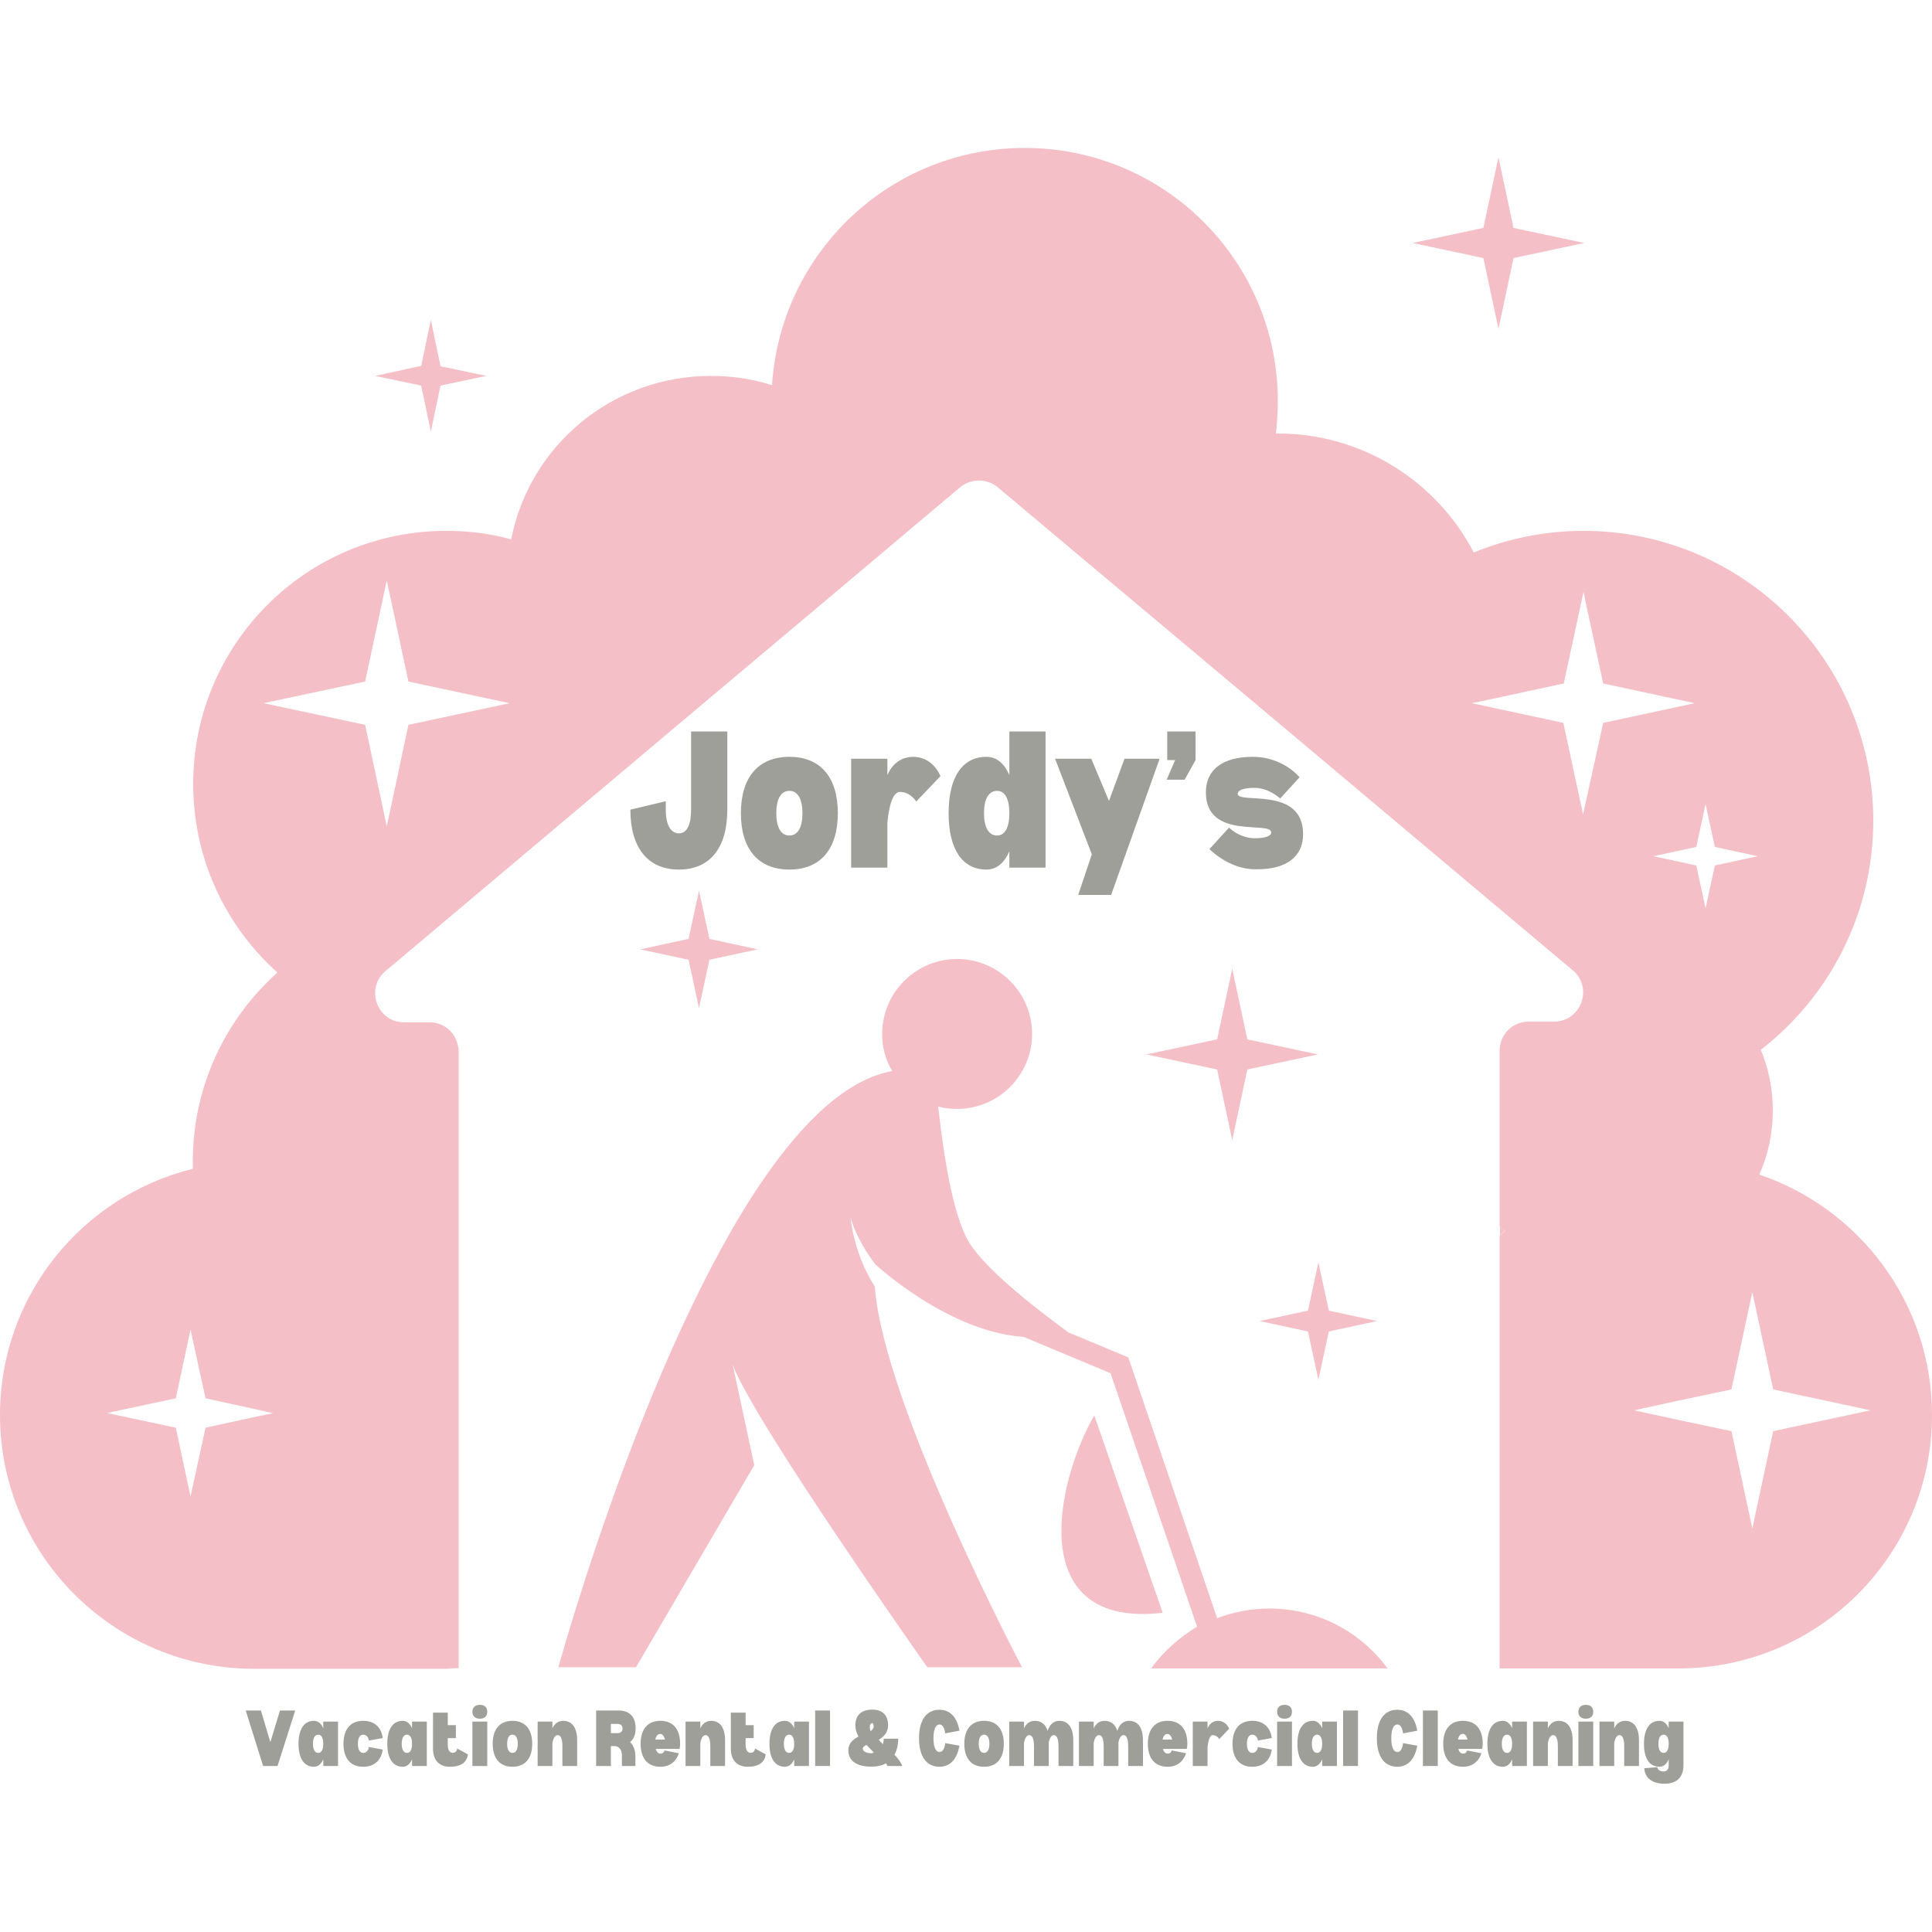<svg xmlns="http://www.w3.org/2000/svg" xmlns:xlink="http://www.w3.org/1999/xlink" width="500" zoomAndPan="magnify" viewBox="0 0 375 375" height="500" preserveAspectRatio="xMidYMid meet" version="1.0"><defs><g/><clipPath id="0e7ea99fa7"><path d="M 0 28.703 L 375 28.703 L 375 324 L 0 324 Z M 0 28.703 " clip-rule="nonzero"/></clipPath></defs><g clip-path="url(#0e7ea99fa7)"><path fill="#f5bfc7" d="M 53.176 274.266 L 49.199 275.09 L 49.199 273.363 Z M 86.551 323.84 L 89.102 323.84 L 89.102 323.766 C 88.199 323.766 87.375 323.84 86.551 323.84 Z M 212.398 274.715 C 204.676 288.289 199.125 316.113 225.676 313.039 Z M 255.898 267.812 L 257.926 258.438 L 267.301 256.414 L 257.926 254.391 L 255.898 245.016 L 253.875 254.391 L 244.5 256.414 L 253.875 258.438 Z M 291.148 238.039 L 291.148 239.84 C 291.449 239.539 291.75 239.238 292.125 238.938 C 291.75 238.641 291.449 238.34 291.148 238.039 Z M 49.199 273.438 L 49.199 275.164 L 53.176 274.34 Z M 53.176 274.266 L 49.199 275.09 L 49.199 273.363 Z M 375 274.641 C 375 301.789 353.023 323.84 325.801 323.84 L 291.074 323.84 L 291.074 239.84 C 291.375 239.539 291.676 239.238 292.051 238.938 C 291.75 238.641 291.449 238.34 291.074 238.039 L 291.074 203.914 C 291.074 200.766 293.625 198.289 296.699 198.289 L 301.648 198.289 C 306.898 198.289 309.301 191.688 305.25 188.312 L 302.477 185.988 L 273.301 161.465 L 253.051 144.438 L 224.023 120.062 L 209.625 107.988 L 193.648 94.562 C 191.551 92.84 188.477 92.84 186.375 94.562 L 176.398 102.965 L 164.477 113.016 L 133.801 138.812 L 121.875 148.863 L 89.102 176.465 L 74.852 188.465 C 70.801 191.84 73.199 198.438 78.449 198.438 L 83.398 198.438 C 85.574 198.438 87.449 199.641 88.352 201.438 C 88.727 202.266 89.023 203.09 89.023 204.062 L 89.023 323.84 C 88.199 323.84 87.301 323.914 86.477 323.914 L 49.199 323.914 C 22.051 323.84 0 301.789 0 274.641 C 0 251.539 15.898 232.188 37.426 226.863 C 37.426 226.414 37.426 225.891 37.426 225.438 C 37.426 210.891 43.727 197.84 53.852 188.766 C 43.801 179.766 37.5 166.715 37.5 152.164 C 37.5 125.016 59.477 103.039 86.625 103.039 C 90.977 103.039 95.176 103.562 99.227 104.688 C 102.75 86.539 118.801 72.965 138 72.965 C 142.125 72.965 146.102 73.562 149.852 74.766 C 151.5 49.039 172.801 28.715 198.898 28.715 C 226.051 28.715 248.023 50.688 248.023 77.84 C 248.023 80.016 247.875 82.113 247.648 84.141 L 248.023 84.141 C 264.523 84.141 278.926 93.516 286.051 107.238 C 292.648 104.539 299.852 103.039 307.352 103.039 C 338.398 103.039 363.602 128.238 363.602 159.289 C 363.602 177.363 355.051 193.488 341.773 203.766 C 343.273 207.363 344.102 211.414 344.102 215.539 C 344.102 219.965 343.199 224.164 341.477 227.988 C 360.977 234.59 375 252.965 375 274.641 Z M 53.176 274.266 L 49.199 273.438 L 39.898 271.414 L 38.398 264.59 L 36.977 258.062 L 34.125 271.414 L 20.773 274.266 L 34.125 277.113 L 36.977 290.465 L 38.324 284.312 L 39.898 277.113 L 49.199 275.09 Z M 98.926 136.488 L 79.273 132.289 L 75.074 112.641 L 70.875 132.289 L 51.148 136.488 L 70.875 140.688 L 75.074 160.414 L 79.273 140.688 Z M 329.25 164.391 L 320.926 166.188 L 329.25 167.988 L 331.051 176.312 L 332.852 167.988 L 341.176 166.188 L 332.852 164.391 L 331.051 156.062 Z M 311.176 140.312 L 328.949 136.488 L 311.176 132.664 L 307.352 114.891 L 303.523 132.664 L 289.949 135.59 L 285.676 136.488 L 289.5 137.312 L 303.449 140.312 L 307.273 158.09 Z M 363.074 273.738 L 344.176 269.688 L 340.125 250.789 L 336.074 269.688 L 325.801 271.863 L 317.176 273.738 L 325.801 275.613 L 336.074 277.789 L 340.125 296.688 L 344.176 277.789 Z M 135.676 195.664 L 137.699 186.289 L 147.074 184.266 L 137.699 182.238 L 135.676 172.863 L 133.648 182.238 L 124.273 184.266 L 133.648 186.289 Z M 239.176 221.312 L 242.102 207.59 L 255.824 204.664 L 242.102 201.738 L 239.176 188.016 L 236.25 201.738 L 222.523 204.664 L 236.25 207.59 Z M 253.875 254.391 L 244.5 256.414 L 253.875 258.438 L 255.898 267.812 L 257.926 258.438 L 267.301 256.414 L 257.926 254.391 L 255.898 245.016 Z M 49.199 273.438 L 49.199 275.164 L 53.176 274.34 Z M 290.852 30.516 L 287.926 44.238 L 274.199 47.164 L 287.926 50.09 L 290.852 63.812 L 293.773 50.09 L 307.5 47.164 L 293.773 44.238 Z M 83.625 62.09 L 81.75 71.016 L 72.824 72.965 L 81.75 74.84 L 83.625 83.766 L 85.5 74.84 L 94.426 72.965 L 85.5 71.09 Z M 223.426 323.84 L 269.324 323.84 C 264.148 316.789 255.824 312.215 246.375 312.215 C 242.852 312.215 239.398 312.891 236.25 314.09 L 219 263.465 L 207.301 258.59 C 207.449 258.516 190.801 247.039 187.5 240.062 C 184.352 233.613 182.852 221.312 182.102 214.789 C 183.301 215.09 184.5 215.238 185.773 215.238 C 193.801 215.238 200.324 208.715 200.324 200.688 C 200.324 192.664 193.801 186.141 185.773 186.141 C 177.75 186.141 171.227 192.664 171.227 200.688 C 171.227 203.312 171.898 205.789 173.176 207.891 C 164.477 209.465 156.074 217.488 148.352 228.664 C 142.648 236.914 137.324 246.891 132.523 257.238 C 121.574 280.863 113.477 306.438 110.102 317.688 C 108.977 321.438 108.375 323.613 108.375 323.613 L 123.449 323.613 L 146.398 284.391 L 142.199 264.812 C 146.023 275.539 180 323.613 180 323.613 L 198.375 323.613 C 198.375 323.613 171.449 272.613 169.801 249.738 C 167.773 246.59 165.676 241.715 165.074 236.238 C 165.676 238.562 167.324 242.016 169.875 245.391 C 169.875 245.391 183.977 258.516 198.676 259.488 L 215.551 266.539 L 232.352 315.738 C 228.898 317.84 225.824 320.539 223.426 323.84 Z M 223.426 323.84 " fill-opacity="1" fill-rule="nonzero"/></g><g fill="#9f9f9a" fill-opacity="1"><g transform="translate(47.497, 342.777)"><g><path d="M 3.145 -10.77 L 4.977 -4.629 L 6.848 -10.77 L 9.801 -10.77 L 6.375 0 L 3.574 0 L 0.195 -10.77 Z M 3.145 -10.77 "/></g></g></g><g fill="#9f9f9a" fill-opacity="1"><g transform="translate(57.491, 342.777)"><g><path d="M 8.121 -8.617 L 5.254 -8.617 L 5.254 -7.324 C 4.848 -8.27 4.223 -8.766 3.445 -8.766 C 1.527 -8.766 0.453 -7.152 0.453 -4.309 C 0.453 -1.465 1.527 0.152 3.445 0.152 C 4.223 0.152 4.848 -0.344 5.254 -1.293 L 5.254 0 L 8.121 0 Z M 4.285 -2.543 C 3.617 -2.543 3.254 -3.188 3.254 -4.309 C 3.254 -5.426 3.617 -6.074 4.285 -6.074 C 4.91 -6.074 5.254 -5.426 5.254 -4.309 C 5.254 -3.188 4.91 -2.543 4.285 -2.543 Z M 4.285 -2.543 "/></g></g></g><g fill="#9f9f9a" fill-opacity="1"><g transform="translate(66.214, 342.777)"><g><path d="M 8.078 -3.188 C 7.773 -1.055 6.398 0.152 4.285 0.152 C 1.832 0.152 0.453 -1.465 0.453 -4.309 C 0.453 -7.152 1.832 -8.766 4.285 -8.766 C 6.418 -8.766 7.797 -7.559 8.078 -5.426 L 5.383 -4.934 C 5.277 -5.645 4.867 -6.074 4.285 -6.074 C 3.617 -6.074 3.254 -5.426 3.254 -4.309 C 3.254 -3.188 3.617 -2.543 4.285 -2.543 C 4.867 -2.543 5.277 -2.973 5.383 -3.684 Z M 8.078 -3.188 "/></g></g></g><g fill="#9f9f9a" fill-opacity="1"><g transform="translate(74.721, 342.777)"><g><path d="M 8.121 -8.617 L 5.254 -8.617 L 5.254 -7.324 C 4.848 -8.27 4.223 -8.766 3.445 -8.766 C 1.527 -8.766 0.453 -7.152 0.453 -4.309 C 0.453 -1.465 1.527 0.152 3.445 0.152 C 4.223 0.152 4.848 -0.344 5.254 -1.293 L 5.254 0 L 8.121 0 Z M 4.285 -2.543 C 3.617 -2.543 3.254 -3.188 3.254 -4.309 C 3.254 -5.426 3.617 -6.074 4.285 -6.074 C 4.91 -6.074 5.254 -5.426 5.254 -4.309 C 5.254 -3.188 4.91 -2.543 4.285 -2.543 Z M 4.285 -2.543 "/></g></g></g><g fill="#9f9f9a" fill-opacity="1"><g transform="translate(83.444, 342.777)"><g><path d="M 7.367 -2.262 C 7.215 -0.711 5.988 0.152 3.898 0.152 C 1.789 0.152 0.602 -1.121 0.602 -3.402 L 0.602 -10.359 L 3.469 -10.359 L 3.469 -7.926 L 5.039 -7.926 L 5.039 -5.406 L 3.469 -5.406 L 3.469 -4.113 C 3.469 -3.121 3.812 -2.562 4.438 -2.562 C 4.934 -2.562 5.254 -2.863 5.277 -3.402 Z M 7.367 -2.262 "/></g></g></g><g fill="#9f9f9a" fill-opacity="1"><g transform="translate(91.09, 342.777)"><g><path d="M 2.047 -9.176 C 2.973 -9.176 3.488 -9.672 3.488 -10.531 C 3.488 -11.371 2.973 -11.867 2.047 -11.867 C 1.141 -11.867 0.602 -11.371 0.602 -10.531 C 0.602 -9.672 1.141 -9.176 2.047 -9.176 Z M 3.488 -8.617 L 0.602 -8.617 L 0.602 0 L 3.488 0 Z M 3.488 -8.617 "/></g></g></g><g fill="#9f9f9a" fill-opacity="1"><g transform="translate(95.182, 342.777)"><g><path d="M 4.285 0.152 C 6.742 0.152 8.121 -1.465 8.121 -4.309 C 8.121 -7.152 6.742 -8.766 4.285 -8.766 C 1.832 -8.766 0.453 -7.152 0.453 -4.309 C 0.453 -1.465 1.832 0.152 4.285 0.152 Z M 4.285 -2.543 C 3.617 -2.543 3.254 -3.188 3.254 -4.309 C 3.254 -5.426 3.617 -6.074 4.285 -6.074 C 4.953 -6.074 5.32 -5.426 5.32 -4.309 C 5.32 -3.188 4.953 -2.543 4.285 -2.543 Z M 4.285 -2.543 "/></g></g></g><g fill="#9f9f9a" fill-opacity="1"><g transform="translate(103.754, 342.777)"><g><path d="M 5.559 -8.766 C 4.609 -8.746 3.898 -8.25 3.469 -7.301 L 3.469 -8.617 L 0.602 -8.617 L 0.602 0 L 3.469 0 L 3.469 -4.457 C 3.641 -5.449 4.008 -5.988 4.5 -5.988 C 5.082 -5.988 5.406 -5.234 5.406 -3.898 L 5.406 0 L 8.27 0 L 8.27 -4.996 C 8.27 -7.41 7.301 -8.766 5.559 -8.766 Z M 5.559 -8.766 "/></g></g></g><g fill="#9f9f9a" fill-opacity="1"><g transform="translate(112.542, 342.777)"><g/></g></g><g fill="#9f9f9a" fill-opacity="1"><g transform="translate(115.105, 342.777)"><g><path d="M 7.195 -4.652 C 7.906 -5.211 8.27 -6.117 8.27 -7.324 C 8.27 -9.52 7.086 -10.77 4.996 -10.77 L 0.602 -10.77 L 0.602 0 L 3.469 0 L 3.469 -3.855 L 4.438 -3.855 C 5.191 -3.641 5.602 -3.035 5.602 -2.109 L 5.602 0 L 8.227 0 L 8.227 -1.766 C 8.227 -3.059 7.863 -4.027 7.195 -4.652 Z M 4.762 -6.375 L 3.469 -6.375 L 3.469 -8.164 L 4.762 -8.164 C 5.363 -8.164 5.73 -7.84 5.73 -7.258 C 5.73 -6.699 5.363 -6.375 4.762 -6.375 Z M 4.762 -6.375 "/></g></g></g><g fill="#9f9f9a" fill-opacity="1"><g transform="translate(123.892, 342.777)"><g><path d="M 8.121 -4.309 C 8.121 -7.152 6.742 -8.766 4.285 -8.766 C 1.832 -8.766 0.453 -7.152 0.453 -4.309 C 0.453 -1.465 1.832 0.152 4.285 0.152 C 6.051 0.152 7.324 -0.797 7.863 -2.477 L 5.082 -3.016 C 4.977 -2.605 4.695 -2.391 4.328 -2.391 C 3.875 -2.391 3.555 -2.715 3.383 -3.316 L 8.012 -3.316 C 8.078 -3.641 8.121 -3.984 8.121 -4.309 Z M 5.191 -5.125 L 3.316 -5.125 C 3.445 -5.836 3.77 -6.223 4.285 -6.223 C 4.652 -6.223 4.977 -5.836 5.191 -5.125 Z M 5.191 -5.125 "/></g></g></g><g fill="#9f9f9a" fill-opacity="1"><g transform="translate(132.464, 342.777)"><g><path d="M 5.559 -8.766 C 4.609 -8.746 3.898 -8.25 3.469 -7.301 L 3.469 -8.617 L 0.602 -8.617 L 0.602 0 L 3.469 0 L 3.469 -4.457 C 3.641 -5.449 4.008 -5.988 4.5 -5.988 C 5.082 -5.988 5.406 -5.234 5.406 -3.898 L 5.406 0 L 8.27 0 L 8.27 -4.996 C 8.27 -7.41 7.301 -8.766 5.559 -8.766 Z M 5.559 -8.766 "/></g></g></g><g fill="#9f9f9a" fill-opacity="1"><g transform="translate(141.252, 342.777)"><g><path d="M 7.367 -2.262 C 7.215 -0.711 5.988 0.152 3.898 0.152 C 1.789 0.152 0.602 -1.121 0.602 -3.402 L 0.602 -10.359 L 3.469 -10.359 L 3.469 -7.926 L 5.039 -7.926 L 5.039 -5.406 L 3.469 -5.406 L 3.469 -4.113 C 3.469 -3.121 3.812 -2.562 4.438 -2.562 C 4.934 -2.562 5.254 -2.863 5.277 -3.402 Z M 7.367 -2.262 "/></g></g></g><g fill="#9f9f9a" fill-opacity="1"><g transform="translate(148.898, 342.777)"><g><path d="M 8.121 -8.617 L 5.254 -8.617 L 5.254 -7.324 C 4.848 -8.27 4.223 -8.766 3.445 -8.766 C 1.527 -8.766 0.453 -7.152 0.453 -4.309 C 0.453 -1.465 1.527 0.152 3.445 0.152 C 4.223 0.152 4.848 -0.344 5.254 -1.293 L 5.254 0 L 8.121 0 Z M 4.285 -2.543 C 3.617 -2.543 3.254 -3.188 3.254 -4.309 C 3.254 -5.426 3.617 -6.074 4.285 -6.074 C 4.91 -6.074 5.254 -5.426 5.254 -4.309 C 5.254 -3.188 4.91 -2.543 4.285 -2.543 Z M 4.285 -2.543 "/></g></g></g><g fill="#9f9f9a" fill-opacity="1"><g transform="translate(157.621, 342.777)"><g><path d="M 3.488 -10.77 L 0.602 -10.77 L 0.602 0 L 3.488 0 Z M 3.488 -10.77 "/></g></g></g><g fill="#9f9f9a" fill-opacity="1"><g transform="translate(161.713, 342.777)"><g/></g></g><g fill="#9f9f9a" fill-opacity="1"><g transform="translate(164.276, 342.777)"><g><path d="M 7.969 0 L 10.855 0 C 10.574 -0.754 10.016 -1.484 9.348 -2.176 C 9.801 -3.016 10.059 -4.051 10.059 -5.297 L 7.258 -5.297 C 7.258 -4.891 7.195 -4.543 7.086 -4.242 L 6.289 -5.082 C 7.258 -5.664 8.098 -6.504 8.098 -7.883 C 8.098 -9.844 7.02 -10.941 5.082 -10.941 C 2.949 -10.941 1.746 -9.949 1.746 -7.797 C 1.746 -7.109 2.004 -6.398 2.348 -5.707 C 1.336 -5.148 0.387 -4.48 0.387 -3.035 C 0.387 -0.992 2.004 0.129 4.867 0.129 C 5.988 0.129 6.934 -0.086 7.688 -0.516 C 7.816 -0.344 7.906 -0.172 7.969 0 Z M 4.543 -7.582 C 4.543 -8.055 4.781 -8.312 4.996 -8.312 C 5.191 -8.312 5.297 -8.078 5.297 -7.668 C 5.297 -7.301 5.062 -7.02 4.695 -6.762 C 4.609 -7.066 4.543 -7.324 4.543 -7.582 Z M 4.867 -2.477 C 3.789 -2.477 3.188 -2.887 3.188 -3.383 C 3.188 -3.66 3.469 -3.875 3.898 -4.094 C 4.352 -3.598 4.848 -3.145 5.297 -2.648 C 5.234 -2.543 5.039 -2.477 4.867 -2.477 Z M 4.867 -2.477 "/></g></g></g><g fill="#9f9f9a" fill-opacity="1"><g transform="translate(175.325, 342.777)"><g/></g></g><g fill="#9f9f9a" fill-opacity="1"><g transform="translate(177.888, 342.777)"><g><path d="M 5.578 -4.438 L 8.336 -3.941 C 7.883 -1.312 6.504 0.152 4.48 0.152 C 1.918 0.152 0.496 -1.852 0.496 -5.383 C 0.496 -8.918 1.918 -10.918 4.48 -10.918 C 6.504 -10.918 7.906 -9.457 8.336 -6.848 L 5.578 -6.332 C 5.426 -7.453 5.039 -8.055 4.48 -8.055 C 3.727 -8.055 3.297 -7.109 3.297 -5.383 C 3.297 -3.66 3.727 -2.715 4.48 -2.715 C 5.062 -2.715 5.469 -3.34 5.578 -4.438 Z M 5.578 -4.438 "/></g></g></g><g fill="#9f9f9a" fill-opacity="1"><g transform="translate(186.719, 342.777)"><g><path d="M 4.285 0.152 C 6.742 0.152 8.121 -1.465 8.121 -4.309 C 8.121 -7.152 6.742 -8.766 4.285 -8.766 C 1.832 -8.766 0.453 -7.152 0.453 -4.309 C 0.453 -1.465 1.832 0.152 4.285 0.152 Z M 4.285 -2.543 C 3.617 -2.543 3.254 -3.188 3.254 -4.309 C 3.254 -5.426 3.617 -6.074 4.285 -6.074 C 4.953 -6.074 5.32 -5.426 5.32 -4.309 C 5.32 -3.188 4.953 -2.543 4.285 -2.543 Z M 4.285 -2.543 "/></g></g></g><g fill="#9f9f9a" fill-opacity="1"><g transform="translate(195.291, 342.777)"><g><path d="M 10.316 -8.766 C 9.195 -8.746 8.441 -8.055 8.055 -6.805 C 7.668 -8.078 6.805 -8.766 5.559 -8.766 C 4.609 -8.746 3.898 -8.25 3.469 -7.301 L 3.469 -8.617 L 0.602 -8.617 L 0.602 0 L 3.469 0 L 3.469 -4.457 C 3.641 -5.449 4.008 -5.988 4.5 -5.988 C 5.082 -5.988 5.406 -5.234 5.406 -3.898 L 5.406 0 L 8.27 0 L 8.27 -4.586 C 8.465 -5.492 8.809 -5.988 9.262 -5.988 C 9.844 -5.988 10.164 -5.234 10.164 -3.898 L 10.164 0 L 13.031 0 L 13.031 -4.996 C 13.031 -7.41 12.062 -8.766 10.316 -8.766 Z M 10.316 -8.766 "/></g></g></g><g fill="#9f9f9a" fill-opacity="1"><g transform="translate(208.817, 342.777)"><g><path d="M 10.316 -8.766 C 9.195 -8.746 8.441 -8.055 8.055 -6.805 C 7.668 -8.078 6.805 -8.766 5.559 -8.766 C 4.609 -8.746 3.898 -8.25 3.469 -7.301 L 3.469 -8.617 L 0.602 -8.617 L 0.602 0 L 3.469 0 L 3.469 -4.457 C 3.641 -5.449 4.008 -5.988 4.5 -5.988 C 5.082 -5.988 5.406 -5.234 5.406 -3.898 L 5.406 0 L 8.27 0 L 8.27 -4.586 C 8.465 -5.492 8.809 -5.988 9.262 -5.988 C 9.844 -5.988 10.164 -5.234 10.164 -3.898 L 10.164 0 L 13.031 0 L 13.031 -4.996 C 13.031 -7.41 12.062 -8.766 10.316 -8.766 Z M 10.316 -8.766 "/></g></g></g><g fill="#9f9f9a" fill-opacity="1"><g transform="translate(222.343, 342.777)"><g><path d="M 8.121 -4.309 C 8.121 -7.152 6.742 -8.766 4.285 -8.766 C 1.832 -8.766 0.453 -7.152 0.453 -4.309 C 0.453 -1.465 1.832 0.152 4.285 0.152 C 6.051 0.152 7.324 -0.797 7.863 -2.477 L 5.082 -3.016 C 4.977 -2.605 4.695 -2.391 4.328 -2.391 C 3.875 -2.391 3.555 -2.715 3.383 -3.316 L 8.012 -3.316 C 8.078 -3.641 8.121 -3.984 8.121 -4.309 Z M 5.191 -5.125 L 3.316 -5.125 C 3.445 -5.836 3.77 -6.223 4.285 -6.223 C 4.652 -6.223 4.977 -5.836 5.191 -5.125 Z M 5.191 -5.125 "/></g></g></g><g fill="#9f9f9a" fill-opacity="1"><g transform="translate(230.915, 342.777)"><g><path d="M 5.492 -8.766 C 4.566 -8.746 3.875 -8.25 3.469 -7.324 L 3.469 -8.617 L 0.602 -8.617 L 0.602 0 L 3.469 0 L 3.469 -3.574 C 3.617 -5.125 3.965 -5.988 4.457 -5.988 C 4.953 -5.988 5.406 -5.73 5.75 -5.234 L 7.668 -7.238 C 7.215 -8.27 6.398 -8.766 5.492 -8.766 Z M 5.492 -8.766 "/></g></g></g><g fill="#9f9f9a" fill-opacity="1"><g transform="translate(238.776, 342.777)"><g><path d="M 8.078 -3.188 C 7.773 -1.055 6.398 0.152 4.285 0.152 C 1.832 0.152 0.453 -1.465 0.453 -4.309 C 0.453 -7.152 1.832 -8.766 4.285 -8.766 C 6.418 -8.766 7.797 -7.559 8.078 -5.426 L 5.383 -4.934 C 5.277 -5.645 4.867 -6.074 4.285 -6.074 C 3.617 -6.074 3.254 -5.426 3.254 -4.309 C 3.254 -3.188 3.617 -2.543 4.285 -2.543 C 4.867 -2.543 5.277 -2.973 5.383 -3.684 Z M 8.078 -3.188 "/></g></g></g><g fill="#9f9f9a" fill-opacity="1"><g transform="translate(247.284, 342.777)"><g><path d="M 2.047 -9.176 C 2.973 -9.176 3.488 -9.672 3.488 -10.531 C 3.488 -11.371 2.973 -11.867 2.047 -11.867 C 1.141 -11.867 0.602 -11.371 0.602 -10.531 C 0.602 -9.672 1.141 -9.176 2.047 -9.176 Z M 3.488 -8.617 L 0.602 -8.617 L 0.602 0 L 3.488 0 Z M 3.488 -8.617 "/></g></g></g><g fill="#9f9f9a" fill-opacity="1"><g transform="translate(251.376, 342.777)"><g><path d="M 8.121 -8.617 L 5.254 -8.617 L 5.254 -7.324 C 4.848 -8.27 4.223 -8.766 3.445 -8.766 C 1.527 -8.766 0.453 -7.152 0.453 -4.309 C 0.453 -1.465 1.527 0.152 3.445 0.152 C 4.223 0.152 4.848 -0.344 5.254 -1.293 L 5.254 0 L 8.121 0 Z M 4.285 -2.543 C 3.617 -2.543 3.254 -3.188 3.254 -4.309 C 3.254 -5.426 3.617 -6.074 4.285 -6.074 C 4.91 -6.074 5.254 -5.426 5.254 -4.309 C 5.254 -3.188 4.91 -2.543 4.285 -2.543 Z M 4.285 -2.543 "/></g></g></g><g fill="#9f9f9a" fill-opacity="1"><g transform="translate(260.099, 342.777)"><g><path d="M 3.488 -10.77 L 0.602 -10.77 L 0.602 0 L 3.488 0 Z M 3.488 -10.77 "/></g></g></g><g fill="#9f9f9a" fill-opacity="1"><g transform="translate(264.191, 342.777)"><g/></g></g><g fill="#9f9f9a" fill-opacity="1"><g transform="translate(266.754, 342.777)"><g><path d="M 5.578 -4.438 L 8.336 -3.941 C 7.883 -1.312 6.504 0.152 4.48 0.152 C 1.918 0.152 0.496 -1.852 0.496 -5.383 C 0.496 -8.918 1.918 -10.918 4.48 -10.918 C 6.504 -10.918 7.906 -9.457 8.336 -6.848 L 5.578 -6.332 C 5.426 -7.453 5.039 -8.055 4.48 -8.055 C 3.727 -8.055 3.297 -7.109 3.297 -5.383 C 3.297 -3.66 3.727 -2.715 4.48 -2.715 C 5.062 -2.715 5.469 -3.34 5.578 -4.438 Z M 5.578 -4.438 "/></g></g></g><g fill="#9f9f9a" fill-opacity="1"><g transform="translate(275.584, 342.777)"><g><path d="M 3.488 -10.77 L 0.602 -10.77 L 0.602 0 L 3.488 0 Z M 3.488 -10.77 "/></g></g></g><g fill="#9f9f9a" fill-opacity="1"><g transform="translate(279.677, 342.777)"><g><path d="M 8.121 -4.309 C 8.121 -7.152 6.742 -8.766 4.285 -8.766 C 1.832 -8.766 0.453 -7.152 0.453 -4.309 C 0.453 -1.465 1.832 0.152 4.285 0.152 C 6.051 0.152 7.324 -0.797 7.863 -2.477 L 5.082 -3.016 C 4.977 -2.605 4.695 -2.391 4.328 -2.391 C 3.875 -2.391 3.555 -2.715 3.383 -3.316 L 8.012 -3.316 C 8.078 -3.641 8.121 -3.984 8.121 -4.309 Z M 5.191 -5.125 L 3.316 -5.125 C 3.445 -5.836 3.77 -6.223 4.285 -6.223 C 4.652 -6.223 4.977 -5.836 5.191 -5.125 Z M 5.191 -5.125 "/></g></g></g><g fill="#9f9f9a" fill-opacity="1"><g transform="translate(288.249, 342.777)"><g><path d="M 8.121 -8.617 L 5.254 -8.617 L 5.254 -7.324 C 4.848 -8.27 4.223 -8.766 3.445 -8.766 C 1.527 -8.766 0.453 -7.152 0.453 -4.309 C 0.453 -1.465 1.527 0.152 3.445 0.152 C 4.223 0.152 4.848 -0.344 5.254 -1.293 L 5.254 0 L 8.121 0 Z M 4.285 -2.543 C 3.617 -2.543 3.254 -3.188 3.254 -4.309 C 3.254 -5.426 3.617 -6.074 4.285 -6.074 C 4.91 -6.074 5.254 -5.426 5.254 -4.309 C 5.254 -3.188 4.91 -2.543 4.285 -2.543 Z M 4.285 -2.543 "/></g></g></g><g fill="#9f9f9a" fill-opacity="1"><g transform="translate(296.972, 342.777)"><g><path d="M 5.559 -8.766 C 4.609 -8.746 3.898 -8.25 3.469 -7.301 L 3.469 -8.617 L 0.602 -8.617 L 0.602 0 L 3.469 0 L 3.469 -4.457 C 3.641 -5.449 4.008 -5.988 4.5 -5.988 C 5.082 -5.988 5.406 -5.234 5.406 -3.898 L 5.406 0 L 8.27 0 L 8.27 -4.996 C 8.27 -7.41 7.301 -8.766 5.559 -8.766 Z M 5.559 -8.766 "/></g></g></g><g fill="#9f9f9a" fill-opacity="1"><g transform="translate(305.759, 342.777)"><g><path d="M 2.047 -9.176 C 2.973 -9.176 3.488 -9.672 3.488 -10.531 C 3.488 -11.371 2.973 -11.867 2.047 -11.867 C 1.141 -11.867 0.602 -11.371 0.602 -10.531 C 0.602 -9.672 1.141 -9.176 2.047 -9.176 Z M 3.488 -8.617 L 0.602 -8.617 L 0.602 0 L 3.488 0 Z M 3.488 -8.617 "/></g></g></g><g fill="#9f9f9a" fill-opacity="1"><g transform="translate(309.851, 342.777)"><g><path d="M 5.559 -8.766 C 4.609 -8.746 3.898 -8.25 3.469 -7.301 L 3.469 -8.617 L 0.602 -8.617 L 0.602 0 L 3.469 0 L 3.469 -4.457 C 3.641 -5.449 4.008 -5.988 4.5 -5.988 C 5.082 -5.988 5.406 -5.234 5.406 -3.898 L 5.406 0 L 8.27 0 L 8.27 -4.996 C 8.27 -7.41 7.301 -8.766 5.559 -8.766 Z M 5.559 -8.766 "/></g></g></g><g fill="#9f9f9a" fill-opacity="1"><g transform="translate(318.639, 342.777)"><g><path d="M 8.121 -8.617 L 5.254 -8.617 L 5.254 -7.324 C 4.848 -8.27 4.242 -8.766 3.445 -8.766 C 1.527 -8.766 0.453 -7.152 0.453 -4.309 C 0.453 -1.465 1.527 0.152 3.445 0.152 C 4.242 0.152 4.848 -0.344 5.254 -1.293 L 5.254 -0.129 C 5.254 0.625 4.91 1.055 4.285 1.055 C 3.531 1.055 3.102 0.754 3.059 0.238 L 0.516 0.43 C 0.625 2.348 2.047 3.445 4.48 3.445 C 6.805 3.445 8.121 2.152 8.121 -0.129 Z M 4.285 -2.543 C 3.617 -2.543 3.254 -3.188 3.254 -4.309 C 3.254 -5.426 3.617 -6.074 4.285 -6.074 C 4.91 -6.074 5.254 -5.426 5.254 -4.309 C 5.254 -3.188 4.91 -2.543 4.285 -2.543 Z M 4.285 -2.543 "/></g></g></g><g fill="#9f9f9a" fill-opacity="1"><g transform="translate(121.14, 168.411)"><g><path d="M 8.086 -12.898 L 1.215 -11.258 C 1.215 -3.805 4.652 0.371 10.625 0.371 C 16.648 0.371 20.031 -3.805 20.031 -11.258 L 20.031 -26.43 L 13.004 -26.43 L 13.004 -11.258 C 13.004 -8.297 12.156 -6.66 10.676 -6.66 C 9.039 -6.66 8.086 -8.297 8.086 -11.258 Z M 8.086 -12.898 "/></g></g></g><g fill="#9f9f9a" fill-opacity="1"><g transform="translate(142.699, 168.411)"><g><path d="M 10.52 0.371 C 16.543 0.371 19.926 -3.594 19.926 -10.57 C 19.926 -17.547 16.543 -21.512 10.52 -21.512 C 4.492 -21.512 1.109 -17.547 1.109 -10.57 C 1.109 -3.594 4.492 0.371 10.52 0.371 Z M 10.52 -6.238 C 8.879 -6.238 7.98 -7.824 7.98 -10.57 C 7.98 -13.32 8.879 -14.906 10.52 -14.906 C 12.156 -14.906 13.055 -13.32 13.055 -10.57 C 13.055 -7.824 12.156 -6.238 10.52 -6.238 Z M 10.52 -6.238 "/></g></g></g><g fill="#9f9f9a" fill-opacity="1"><g transform="translate(163.73, 168.411)"><g><path d="M 13.477 -21.512 C 11.207 -21.461 9.516 -20.242 8.512 -17.973 L 8.512 -21.145 L 1.48 -21.145 L 1.48 0 L 8.512 0 L 8.512 -8.773 C 8.879 -12.578 9.727 -14.695 10.941 -14.695 C 12.156 -14.695 13.266 -14.059 14.113 -12.844 L 18.816 -17.762 C 17.707 -20.297 15.699 -21.512 13.477 -21.512 Z M 13.477 -21.512 "/></g></g></g><g fill="#9f9f9a" fill-opacity="1"><g transform="translate(183.017, 168.411)"><g><path d="M 19.926 -26.43 L 12.898 -26.43 L 12.898 -17.973 C 11.895 -20.297 10.359 -21.512 8.457 -21.512 C 3.754 -21.512 1.109 -17.547 1.109 -10.57 C 1.109 -3.594 3.754 0.371 8.457 0.371 C 10.359 0.371 11.895 -0.848 12.898 -3.172 L 12.898 0 L 19.926 0 Z M 10.52 -6.238 C 8.879 -6.238 7.98 -7.824 7.98 -10.57 C 7.98 -13.32 8.879 -14.906 10.52 -14.906 C 12.051 -14.906 12.898 -13.32 12.898 -10.57 C 12.898 -7.824 12.051 -6.238 10.52 -6.238 Z M 10.52 -6.238 "/></g></g></g><g fill="#9f9f9a" fill-opacity="1"><g transform="translate(204.417, 168.411)"><g><path d="M 4.863 5.285 L 11.258 5.285 L 20.668 -21.145 L 13.848 -21.145 L 10.836 -12.949 L 7.398 -21.145 L 0.371 -21.145 L 7.504 -2.59 Z M 4.863 5.285 "/></g></g></g><g fill="#9f9f9a" fill-opacity="1"><g transform="translate(225.236, 168.411)"><g><path d="M 6.82 -26.43 L 1.32 -26.43 L 1.32 -20.879 L 2.855 -20.879 L 1.215 -17.074 L 4.703 -17.074 L 6.82 -20.879 Z M 6.82 -26.43 "/></g></g></g><g fill="#9f9f9a" fill-opacity="1"><g transform="translate(233.268, 168.411)"><g><path d="M 5.285 -7.77 C 6.766 -6.395 8.617 -5.707 10.254 -5.707 C 12.316 -5.707 13.477 -6.133 13.477 -6.82 C 13.477 -9.195 0.793 -5.234 0.793 -14.641 C 0.793 -19.027 4.07 -21.512 9.883 -21.512 C 13.426 -21.512 16.754 -20.031 18.977 -17.547 L 15.223 -13.426 C 13.691 -14.746 11.895 -15.488 10.254 -15.488 C 8.141 -15.488 6.977 -15.062 6.977 -14.324 C 6.977 -12.262 19.664 -15.91 19.664 -6.5 C 19.664 -2.113 16.387 0.371 10.57 0.316 C 7.398 0.371 4.121 -1.109 1.48 -3.594 Z M 5.285 -7.77 "/></g></g></g></svg>